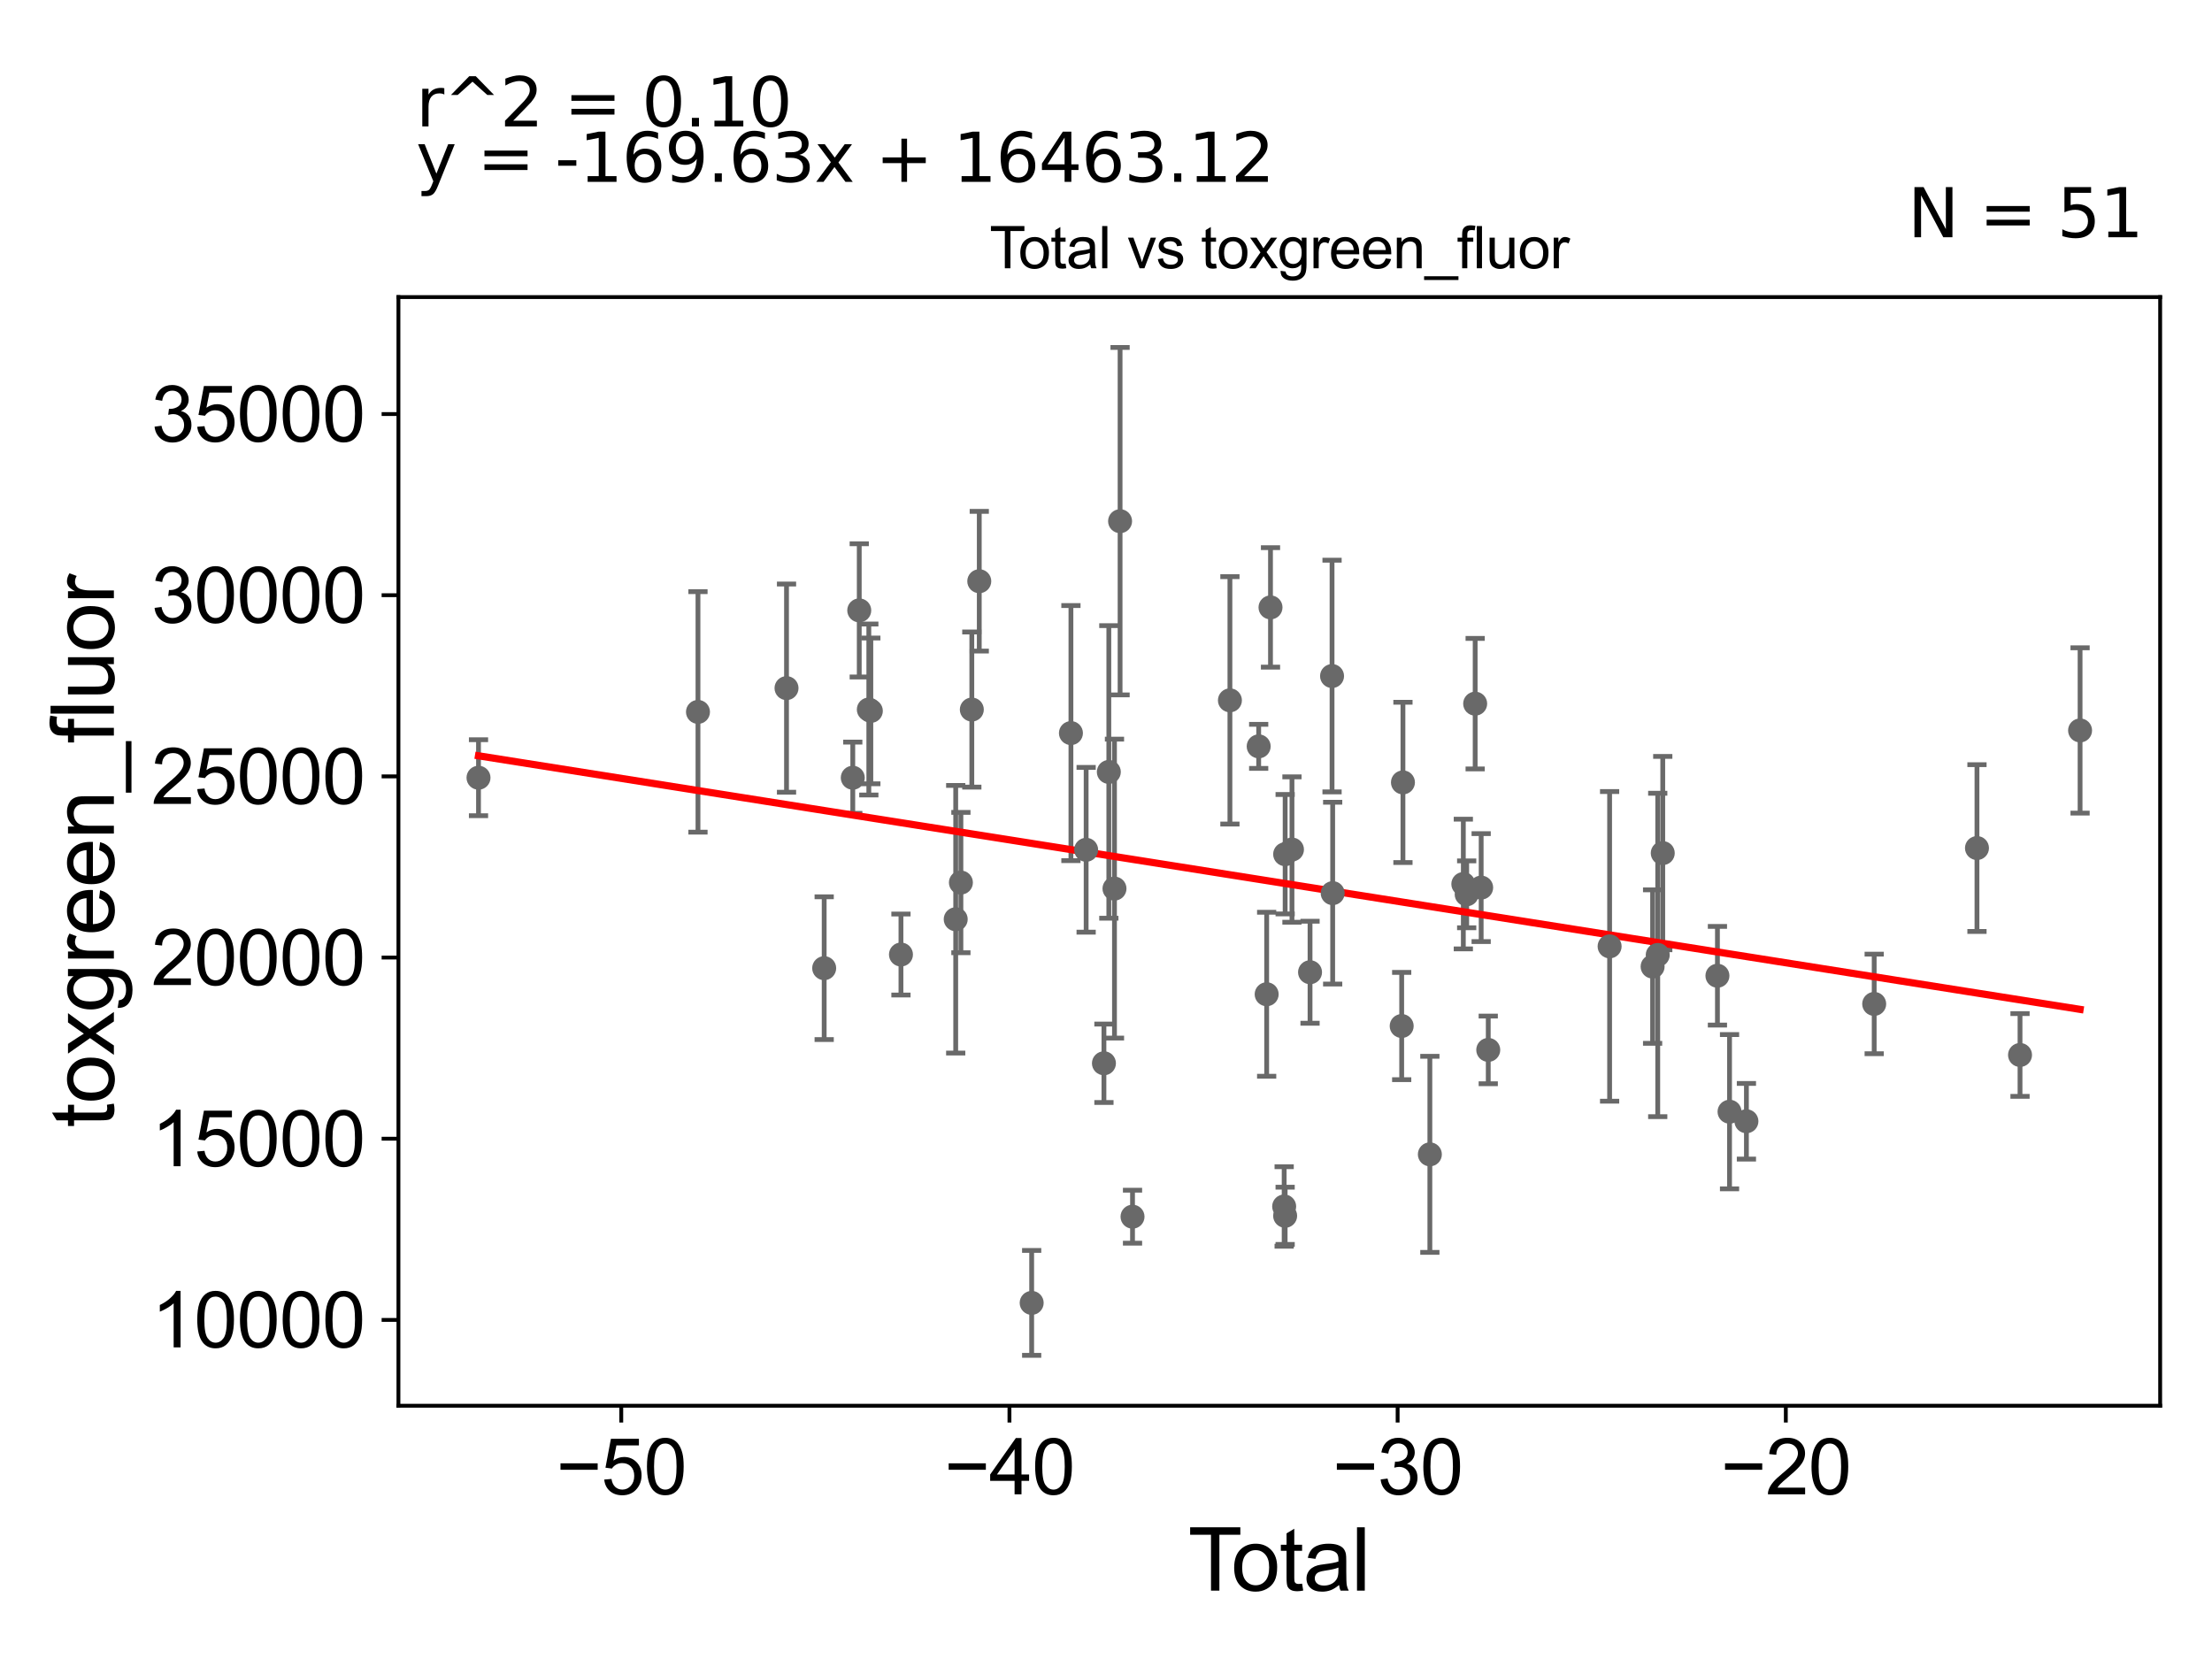 <?xml version="1.0" encoding="utf-8" standalone="no"?>
<!DOCTYPE svg PUBLIC "-//W3C//DTD SVG 1.1//EN"
  "http://www.w3.org/Graphics/SVG/1.1/DTD/svg11.dtd">
<svg xmlns:xlink="http://www.w3.org/1999/xlink" width="460.8pt" height="345.6pt" viewBox="0 0 460.8 345.6" xmlns="http://www.w3.org/2000/svg" version="1.1">
 <defs>
  <style type="text/css">*{stroke-linejoin: round; stroke-linecap: butt}</style>
 </defs>
 <g id="figure_1">
  <g id="patch_1">
   <path d="M 0 345.6 
L 460.8 345.6 
L 460.8 0 
L 0 0 
z
" style="fill: #ffffff"/>
  </g>
  <g id="axes_1">
   <g id="patch_2">
    <path d="M 83 292.84 
L 450 292.84 
L 450 61.886 
L 83 61.886 
z
" style="fill: #ffffff"/>
   </g>
   <g id="PathCollection_1">
    <defs>
     <path id="m0d720a862f" d="M 0 1.118 
C 0.297 1.118 0.581 1 0.791 0.791 
C 1 0.581 1.118 0.297 1.118 0 
C 1.118 -0.297 1 -0.581 0.791 -0.791 
C 0.581 -1 0.297 -1.118 0 -1.118 
C -0.297 -1.118 -0.581 -1 -0.791 -0.791 
C -1 -0.581 -1.118 -0.297 -1.118 0 
C -1.118 0.297 -1 0.581 -0.791 0.791 
C -0.581 1 -0.297 1.118 0 1.118 
z
" style="stroke: #696969"/>
    </defs>
    <g clip-path="url(#pb9e84b841e)">
     <use xlink:href="#m0d720a862f" x="99.682" y="162.013" style="fill: #696969; stroke: #696969"/>
     <use xlink:href="#m0d720a862f" x="267.718" y="253.275" style="fill: #696969; stroke: #696969"/>
     <use xlink:href="#m0d720a862f" x="267.72" y="177.946" style="fill: #696969; stroke: #696969"/>
     <use xlink:href="#m0d720a862f" x="269.14" y="176.973" style="fill: #696969; stroke: #696969"/>
     <use xlink:href="#m0d720a862f" x="272.905" y="202.533" style="fill: #696969; stroke: #696969"/>
     <use xlink:href="#m0d720a862f" x="277.49" y="140.832" style="fill: #696969; stroke: #696969"/>
     <use xlink:href="#m0d720a862f" x="277.62" y="186.058" style="fill: #696969; stroke: #696969"/>
     <use xlink:href="#m0d720a862f" x="291.997" y="213.738" style="fill: #696969; stroke: #696969"/>
     <use xlink:href="#m0d720a862f" x="292.259" y="162.99" style="fill: #696969; stroke: #696969"/>
     <use xlink:href="#m0d720a862f" x="297.866" y="240.471" style="fill: #696969; stroke: #696969"/>
     <use xlink:href="#m0d720a862f" x="304.839" y="184.16" style="fill: #696969; stroke: #696969"/>
     <use xlink:href="#m0d720a862f" x="305.537" y="186.303" style="fill: #696969; stroke: #696969"/>
     <use xlink:href="#m0d720a862f" x="307.304" y="146.588" style="fill: #696969; stroke: #696969"/>
     <use xlink:href="#m0d720a862f" x="308.553" y="184.902" style="fill: #696969; stroke: #696969"/>
     <use xlink:href="#m0d720a862f" x="310.03" y="218.715" style="fill: #696969; stroke: #696969"/>
     <use xlink:href="#m0d720a862f" x="335.312" y="197.147" style="fill: #696969; stroke: #696969"/>
     <use xlink:href="#m0d720a862f" x="344.269" y="201.356" style="fill: #696969; stroke: #696969"/>
     <use xlink:href="#m0d720a862f" x="345.337" y="198.935" style="fill: #696969; stroke: #696969"/>
     <use xlink:href="#m0d720a862f" x="346.383" y="177.715" style="fill: #696969; stroke: #696969"/>
     <use xlink:href="#m0d720a862f" x="357.773" y="203.264" style="fill: #696969; stroke: #696969"/>
     <use xlink:href="#m0d720a862f" x="360.295" y="231.59" style="fill: #696969; stroke: #696969"/>
     <use xlink:href="#m0d720a862f" x="363.811" y="233.578" style="fill: #696969; stroke: #696969"/>
     <use xlink:href="#m0d720a862f" x="390.429" y="209.136" style="fill: #696969; stroke: #696969"/>
     <use xlink:href="#m0d720a862f" x="411.84" y="176.666" style="fill: #696969; stroke: #696969"/>
     <use xlink:href="#m0d720a862f" x="420.808" y="219.77" style="fill: #696969; stroke: #696969"/>
     <use xlink:href="#m0d720a862f" x="264.67" y="126.532" style="fill: #696969; stroke: #696969"/>
     <use xlink:href="#m0d720a862f" x="267.515" y="251.328" style="fill: #696969; stroke: #696969"/>
     <use xlink:href="#m0d720a862f" x="263.869" y="207.119" style="fill: #696969; stroke: #696969"/>
     <use xlink:href="#m0d720a862f" x="145.401" y="148.305" style="fill: #696969; stroke: #696969"/>
     <use xlink:href="#m0d720a862f" x="163.846" y="143.35" style="fill: #696969; stroke: #696969"/>
     <use xlink:href="#m0d720a862f" x="171.692" y="201.688" style="fill: #696969; stroke: #696969"/>
     <use xlink:href="#m0d720a862f" x="177.649" y="162.015" style="fill: #696969; stroke: #696969"/>
     <use xlink:href="#m0d720a862f" x="178.997" y="127.155" style="fill: #696969; stroke: #696969"/>
     <use xlink:href="#m0d720a862f" x="180.992" y="147.805" style="fill: #696969; stroke: #696969"/>
     <use xlink:href="#m0d720a862f" x="181.412" y="148.098" style="fill: #696969; stroke: #696969"/>
     <use xlink:href="#m0d720a862f" x="187.686" y="198.845" style="fill: #696969; stroke: #696969"/>
     <use xlink:href="#m0d720a862f" x="199.092" y="191.495" style="fill: #696969; stroke: #696969"/>
     <use xlink:href="#m0d720a862f" x="200.174" y="183.852" style="fill: #696969; stroke: #696969"/>
     <use xlink:href="#m0d720a862f" x="204" y="121.079" style="fill: #696969; stroke: #696969"/>
     <use xlink:href="#m0d720a862f" x="214.916" y="271.415" style="fill: #696969; stroke: #696969"/>
     <use xlink:href="#m0d720a862f" x="202.449" y="147.813" style="fill: #696969; stroke: #696969"/>
     <use xlink:href="#m0d720a862f" x="223.094" y="152.717" style="fill: #696969; stroke: #696969"/>
     <use xlink:href="#m0d720a862f" x="262.207" y="155.48" style="fill: #696969; stroke: #696969"/>
     <use xlink:href="#m0d720a862f" x="256.215" y="145.894" style="fill: #696969; stroke: #696969"/>
     <use xlink:href="#m0d720a862f" x="233.333" y="108.572" style="fill: #696969; stroke: #696969"/>
     <use xlink:href="#m0d720a862f" x="232.168" y="185.111" style="fill: #696969; stroke: #696969"/>
     <use xlink:href="#m0d720a862f" x="235.925" y="253.457" style="fill: #696969; stroke: #696969"/>
     <use xlink:href="#m0d720a862f" x="230.989" y="160.808" style="fill: #696969; stroke: #696969"/>
     <use xlink:href="#m0d720a862f" x="229.97" y="221.501" style="fill: #696969; stroke: #696969"/>
     <use xlink:href="#m0d720a862f" x="226.263" y="177.028" style="fill: #696969; stroke: #696969"/>
     <use xlink:href="#m0d720a862f" x="433.318" y="152.164" style="fill: #696969; stroke: #696969"/>
    </g>
   </g>
   <g id="matplotlib.axis_1">
    <g id="xtick_1">
     <g id="line2d_1">
      <defs>
       <path id="me5c35fe9b8" d="M 0 0 
L 0 3.5 
" style="stroke: #000000; stroke-width: 0.8"/>
      </defs>
      <g>
       <use xlink:href="#me5c35fe9b8" x="129.42" y="292.84" style="stroke: #000000; stroke-width: 0.8"/>
      </g>
     </g>
     <g id="text_1">
      <!-- −50 -->
      <g transform="translate(115.85 311.293)scale(0.16 -0.16)">
       <defs>
        <path id="ArialMT-2212" d="M 3381 1997 
L 356 1997 
L 356 2522 
L 3381 2522 
L 3381 1997 
z
" transform="scale(0.016)"/>
        <path id="ArialMT-35" d="M 266 1200 
L 856 1250 
Q 922 819 1161 601 
Q 1400 384 1738 384 
Q 2144 384 2425 690 
Q 2706 997 2706 1503 
Q 2706 1984 2436 2262 
Q 2166 2541 1728 2541 
Q 1456 2541 1237 2417 
Q 1019 2294 894 2097 
L 366 2166 
L 809 4519 
L 3088 4519 
L 3088 3981 
L 1259 3981 
L 1013 2750 
Q 1425 3038 1878 3038 
Q 2478 3038 2890 2622 
Q 3303 2206 3303 1553 
Q 3303 931 2941 478 
Q 2500 -78 1738 -78 
Q 1113 -78 717 272 
Q 322 622 266 1200 
z
" transform="scale(0.016)"/>
        <path id="ArialMT-30" d="M 266 2259 
Q 266 3072 433 3567 
Q 600 4063 929 4331 
Q 1259 4600 1759 4600 
Q 2128 4600 2406 4451 
Q 2684 4303 2865 4023 
Q 3047 3744 3150 3342 
Q 3253 2941 3253 2259 
Q 3253 1453 3087 958 
Q 2922 463 2592 192 
Q 2263 -78 1759 -78 
Q 1097 -78 719 397 
Q 266 969 266 2259 
z
M 844 2259 
Q 844 1131 1108 757 
Q 1372 384 1759 384 
Q 2147 384 2411 759 
Q 2675 1134 2675 2259 
Q 2675 3391 2411 3762 
Q 2147 4134 1753 4134 
Q 1366 4134 1134 3806 
Q 844 3388 844 2259 
z
" transform="scale(0.016)"/>
       </defs>
       <use xlink:href="#ArialMT-2212"/>
       <use xlink:href="#ArialMT-35" x="58.398"/>
       <use xlink:href="#ArialMT-30" x="114.014"/>
      </g>
     </g>
    </g>
    <g id="xtick_2">
     <g id="line2d_2">
      <g>
       <use xlink:href="#me5c35fe9b8" x="210.286" y="292.84" style="stroke: #000000; stroke-width: 0.8"/>
      </g>
     </g>
     <g id="text_2">
      <!-- −40 -->
      <g transform="translate(196.716 311.293)scale(0.16 -0.16)">
       <defs>
        <path id="ArialMT-34" d="M 2069 0 
L 2069 1097 
L 81 1097 
L 81 1613 
L 2172 4581 
L 2631 4581 
L 2631 1613 
L 3250 1613 
L 3250 1097 
L 2631 1097 
L 2631 0 
L 2069 0 
z
M 2069 1613 
L 2069 3678 
L 634 1613 
L 2069 1613 
z
" transform="scale(0.016)"/>
       </defs>
       <use xlink:href="#ArialMT-2212"/>
       <use xlink:href="#ArialMT-34" x="58.398"/>
       <use xlink:href="#ArialMT-30" x="114.014"/>
      </g>
     </g>
    </g>
    <g id="xtick_3">
     <g id="line2d_3">
      <g>
       <use xlink:href="#me5c35fe9b8" x="291.152" y="292.84" style="stroke: #000000; stroke-width: 0.8"/>
      </g>
     </g>
     <g id="text_3">
      <!-- −30 -->
      <g transform="translate(277.582 311.293)scale(0.16 -0.16)">
       <defs>
        <path id="ArialMT-33" d="M 269 1209 
L 831 1284 
Q 928 806 1161 595 
Q 1394 384 1728 384 
Q 2125 384 2398 659 
Q 2672 934 2672 1341 
Q 2672 1728 2419 1979 
Q 2166 2231 1775 2231 
Q 1616 2231 1378 2169 
L 1441 2663 
Q 1497 2656 1531 2656 
Q 1891 2656 2178 2843 
Q 2466 3031 2466 3422 
Q 2466 3731 2256 3934 
Q 2047 4138 1716 4138 
Q 1388 4138 1169 3931 
Q 950 3725 888 3313 
L 325 3413 
Q 428 3978 793 4289 
Q 1159 4600 1703 4600 
Q 2078 4600 2393 4439 
Q 2709 4278 2876 4000 
Q 3044 3722 3044 3409 
Q 3044 3113 2884 2869 
Q 2725 2625 2413 2481 
Q 2819 2388 3044 2092 
Q 3269 1797 3269 1353 
Q 3269 753 2831 336 
Q 2394 -81 1725 -81 
Q 1122 -81 723 278 
Q 325 638 269 1209 
z
" transform="scale(0.016)"/>
       </defs>
       <use xlink:href="#ArialMT-2212"/>
       <use xlink:href="#ArialMT-33" x="58.398"/>
       <use xlink:href="#ArialMT-30" x="114.014"/>
      </g>
     </g>
    </g>
    <g id="xtick_4">
     <g id="line2d_4">
      <g>
       <use xlink:href="#me5c35fe9b8" x="372.018" y="292.84" style="stroke: #000000; stroke-width: 0.8"/>
      </g>
     </g>
     <g id="text_4">
      <!-- −20 -->
      <g transform="translate(358.448 311.293)scale(0.16 -0.16)">
       <defs>
        <path id="ArialMT-32" d="M 3222 541 
L 3222 0 
L 194 0 
Q 188 203 259 391 
Q 375 700 629 1000 
Q 884 1300 1366 1694 
Q 2113 2306 2375 2664 
Q 2638 3022 2638 3341 
Q 2638 3675 2398 3904 
Q 2159 4134 1775 4134 
Q 1369 4134 1125 3890 
Q 881 3647 878 3216 
L 300 3275 
Q 359 3922 746 4261 
Q 1134 4600 1788 4600 
Q 2447 4600 2831 4234 
Q 3216 3869 3216 3328 
Q 3216 3053 3103 2787 
Q 2991 2522 2730 2228 
Q 2469 1934 1863 1422 
Q 1356 997 1212 845 
Q 1069 694 975 541 
L 3222 541 
z
" transform="scale(0.016)"/>
       </defs>
       <use xlink:href="#ArialMT-2212"/>
       <use xlink:href="#ArialMT-32" x="58.398"/>
       <use xlink:href="#ArialMT-30" x="114.014"/>
      </g>
     </g>
    </g>
    <g id="text_5">
     <!-- Total -->
     <g transform="translate(247.495 331.357)scale(0.18 -0.18)">
      <defs>
       <path id="ArialMT-54" d="M 1659 0 
L 1659 4041 
L 150 4041 
L 150 4581 
L 3781 4581 
L 3781 4041 
L 2266 4041 
L 2266 0 
L 1659 0 
z
" transform="scale(0.016)"/>
       <path id="ArialMT-6f" d="M 213 1659 
Q 213 2581 725 3025 
Q 1153 3394 1769 3394 
Q 2453 3394 2887 2945 
Q 3322 2497 3322 1706 
Q 3322 1066 3130 698 
Q 2938 331 2570 128 
Q 2203 -75 1769 -75 
Q 1072 -75 642 372 
Q 213 819 213 1659 
z
M 791 1659 
Q 791 1022 1069 705 
Q 1347 388 1769 388 
Q 2188 388 2466 706 
Q 2744 1025 2744 1678 
Q 2744 2294 2464 2611 
Q 2184 2928 1769 2928 
Q 1347 2928 1069 2612 
Q 791 2297 791 1659 
z
" transform="scale(0.016)"/>
       <path id="ArialMT-74" d="M 1650 503 
L 1731 6 
Q 1494 -44 1306 -44 
Q 1000 -44 831 53 
Q 663 150 594 308 
Q 525 466 525 972 
L 525 2881 
L 113 2881 
L 113 3319 
L 525 3319 
L 525 4141 
L 1084 4478 
L 1084 3319 
L 1650 3319 
L 1650 2881 
L 1084 2881 
L 1084 941 
Q 1084 700 1114 631 
Q 1144 563 1211 522 
Q 1278 481 1403 481 
Q 1497 481 1650 503 
z
" transform="scale(0.016)"/>
       <path id="ArialMT-61" d="M 2588 409 
Q 2275 144 1986 34 
Q 1697 -75 1366 -75 
Q 819 -75 525 192 
Q 231 459 231 875 
Q 231 1119 342 1320 
Q 453 1522 633 1644 
Q 813 1766 1038 1828 
Q 1203 1872 1538 1913 
Q 2219 1994 2541 2106 
Q 2544 2222 2544 2253 
Q 2544 2597 2384 2738 
Q 2169 2928 1744 2928 
Q 1347 2928 1158 2789 
Q 969 2650 878 2297 
L 328 2372 
Q 403 2725 575 2942 
Q 747 3159 1072 3276 
Q 1397 3394 1825 3394 
Q 2250 3394 2515 3294 
Q 2781 3194 2906 3042 
Q 3031 2891 3081 2659 
Q 3109 2516 3109 2141 
L 3109 1391 
Q 3109 606 3145 398 
Q 3181 191 3288 0 
L 2700 0 
Q 2613 175 2588 409 
z
M 2541 1666 
Q 2234 1541 1622 1453 
Q 1275 1403 1131 1340 
Q 988 1278 909 1158 
Q 831 1038 831 891 
Q 831 666 1001 516 
Q 1172 366 1500 366 
Q 1825 366 2078 508 
Q 2331 650 2450 897 
Q 2541 1088 2541 1459 
L 2541 1666 
z
" transform="scale(0.016)"/>
       <path id="ArialMT-6c" d="M 409 0 
L 409 4581 
L 972 4581 
L 972 0 
L 409 0 
z
" transform="scale(0.016)"/>
      </defs>
      <use xlink:href="#ArialMT-54"/>
      <use xlink:href="#ArialMT-6f" x="49.959"/>
      <use xlink:href="#ArialMT-74" x="105.574"/>
      <use xlink:href="#ArialMT-61" x="133.357"/>
      <use xlink:href="#ArialMT-6c" x="188.973"/>
     </g>
    </g>
   </g>
   <g id="matplotlib.axis_2">
    <g id="ytick_1">
     <g id="line2d_5">
      <defs>
       <path id="m7c30e16a25" d="M 0 0 
L -3.5 0 
" style="stroke: #000000; stroke-width: 0.8"/>
      </defs>
      <g>
       <use xlink:href="#m7c30e16a25" x="83" y="274.959" style="stroke: #000000; stroke-width: 0.8"/>
      </g>
     </g>
     <g id="text_6">
      <!-- 10000 -->
      <g transform="translate(31.512 280.685)scale(0.16 -0.16)">
       <defs>
        <path id="ArialMT-31" d="M 2384 0 
L 1822 0 
L 1822 3584 
Q 1619 3391 1289 3197 
Q 959 3003 697 2906 
L 697 3450 
Q 1169 3672 1522 3987 
Q 1875 4303 2022 4600 
L 2384 4600 
L 2384 0 
z
" transform="scale(0.016)"/>
       </defs>
       <use xlink:href="#ArialMT-31"/>
       <use xlink:href="#ArialMT-30" x="55.615"/>
       <use xlink:href="#ArialMT-30" x="111.23"/>
       <use xlink:href="#ArialMT-30" x="166.846"/>
       <use xlink:href="#ArialMT-30" x="222.461"/>
      </g>
     </g>
    </g>
    <g id="ytick_2">
     <g id="line2d_6">
      <g>
       <use xlink:href="#m7c30e16a25" x="83" y="237.217" style="stroke: #000000; stroke-width: 0.8"/>
      </g>
     </g>
     <g id="text_7">
      <!-- 15000 -->
      <g transform="translate(31.512 242.944)scale(0.16 -0.16)">
       <use xlink:href="#ArialMT-31"/>
       <use xlink:href="#ArialMT-35" x="55.615"/>
       <use xlink:href="#ArialMT-30" x="111.23"/>
       <use xlink:href="#ArialMT-30" x="166.846"/>
       <use xlink:href="#ArialMT-30" x="222.461"/>
      </g>
     </g>
    </g>
    <g id="ytick_3">
     <g id="line2d_7">
      <g>
       <use xlink:href="#m7c30e16a25" x="83" y="199.476" style="stroke: #000000; stroke-width: 0.8"/>
      </g>
     </g>
     <g id="text_8">
      <!-- 20000 -->
      <g transform="translate(31.512 205.202)scale(0.16 -0.16)">
       <use xlink:href="#ArialMT-32"/>
       <use xlink:href="#ArialMT-30" x="55.615"/>
       <use xlink:href="#ArialMT-30" x="111.23"/>
       <use xlink:href="#ArialMT-30" x="166.846"/>
       <use xlink:href="#ArialMT-30" x="222.461"/>
      </g>
     </g>
    </g>
    <g id="ytick_4">
     <g id="line2d_8">
      <g>
       <use xlink:href="#m7c30e16a25" x="83" y="161.734" style="stroke: #000000; stroke-width: 0.8"/>
      </g>
     </g>
     <g id="text_9">
      <!-- 25000 -->
      <g transform="translate(31.512 167.46)scale(0.16 -0.16)">
       <use xlink:href="#ArialMT-32"/>
       <use xlink:href="#ArialMT-35" x="55.615"/>
       <use xlink:href="#ArialMT-30" x="111.23"/>
       <use xlink:href="#ArialMT-30" x="166.846"/>
       <use xlink:href="#ArialMT-30" x="222.461"/>
      </g>
     </g>
    </g>
    <g id="ytick_5">
     <g id="line2d_9">
      <g>
       <use xlink:href="#m7c30e16a25" x="83" y="123.992" style="stroke: #000000; stroke-width: 0.8"/>
      </g>
     </g>
     <g id="text_10">
      <!-- 30000 -->
      <g transform="translate(31.512 129.719)scale(0.16 -0.16)">
       <use xlink:href="#ArialMT-33"/>
       <use xlink:href="#ArialMT-30" x="55.615"/>
       <use xlink:href="#ArialMT-30" x="111.23"/>
       <use xlink:href="#ArialMT-30" x="166.846"/>
       <use xlink:href="#ArialMT-30" x="222.461"/>
      </g>
     </g>
    </g>
    <g id="ytick_6">
     <g id="line2d_10">
      <g>
       <use xlink:href="#m7c30e16a25" x="83" y="86.251" style="stroke: #000000; stroke-width: 0.8"/>
      </g>
     </g>
     <g id="text_11">
      <!-- 35000 -->
      <g transform="translate(31.512 91.977)scale(0.16 -0.16)">
       <use xlink:href="#ArialMT-33"/>
       <use xlink:href="#ArialMT-35" x="55.615"/>
       <use xlink:href="#ArialMT-30" x="111.23"/>
       <use xlink:href="#ArialMT-30" x="166.846"/>
       <use xlink:href="#ArialMT-30" x="222.461"/>
      </g>
     </g>
    </g>
    <g id="text_12">
     <!-- toxgreen_fluor -->
     <g transform="translate(23.724 234.895)rotate(-90)scale(0.18 -0.18)">
      <defs>
       <path id="ArialMT-78" d="M 47 0 
L 1259 1725 
L 138 3319 
L 841 3319 
L 1350 2541 
Q 1494 2319 1581 2169 
Q 1719 2375 1834 2534 
L 2394 3319 
L 3066 3319 
L 1919 1756 
L 3153 0 
L 2463 0 
L 1781 1031 
L 1600 1309 
L 728 0 
L 47 0 
z
" transform="scale(0.016)"/>
       <path id="ArialMT-67" d="M 319 -275 
L 866 -356 
Q 900 -609 1056 -725 
Q 1266 -881 1628 -881 
Q 2019 -881 2231 -725 
Q 2444 -569 2519 -288 
Q 2563 -116 2559 434 
Q 2191 0 1641 0 
Q 956 0 581 494 
Q 206 988 206 1678 
Q 206 2153 378 2554 
Q 550 2956 876 3175 
Q 1203 3394 1644 3394 
Q 2231 3394 2613 2919 
L 2613 3319 
L 3131 3319 
L 3131 450 
Q 3131 -325 2973 -648 
Q 2816 -972 2473 -1159 
Q 2131 -1347 1631 -1347 
Q 1038 -1347 672 -1080 
Q 306 -813 319 -275 
z
M 784 1719 
Q 784 1066 1043 766 
Q 1303 466 1694 466 
Q 2081 466 2343 764 
Q 2606 1063 2606 1700 
Q 2606 2309 2336 2618 
Q 2066 2928 1684 2928 
Q 1309 2928 1046 2623 
Q 784 2319 784 1719 
z
" transform="scale(0.016)"/>
       <path id="ArialMT-72" d="M 416 0 
L 416 3319 
L 922 3319 
L 922 2816 
Q 1116 3169 1280 3281 
Q 1444 3394 1641 3394 
Q 1925 3394 2219 3213 
L 2025 2691 
Q 1819 2813 1613 2813 
Q 1428 2813 1281 2702 
Q 1134 2591 1072 2394 
Q 978 2094 978 1738 
L 978 0 
L 416 0 
z
" transform="scale(0.016)"/>
       <path id="ArialMT-65" d="M 2694 1069 
L 3275 997 
Q 3138 488 2766 206 
Q 2394 -75 1816 -75 
Q 1088 -75 661 373 
Q 234 822 234 1631 
Q 234 2469 665 2931 
Q 1097 3394 1784 3394 
Q 2450 3394 2872 2941 
Q 3294 2488 3294 1666 
Q 3294 1616 3291 1516 
L 816 1516 
Q 847 969 1125 678 
Q 1403 388 1819 388 
Q 2128 388 2347 550 
Q 2566 713 2694 1069 
z
M 847 1978 
L 2700 1978 
Q 2663 2397 2488 2606 
Q 2219 2931 1791 2931 
Q 1403 2931 1139 2672 
Q 875 2413 847 1978 
z
" transform="scale(0.016)"/>
       <path id="ArialMT-6e" d="M 422 0 
L 422 3319 
L 928 3319 
L 928 2847 
Q 1294 3394 1984 3394 
Q 2284 3394 2536 3286 
Q 2788 3178 2913 3003 
Q 3038 2828 3088 2588 
Q 3119 2431 3119 2041 
L 3119 0 
L 2556 0 
L 2556 2019 
Q 2556 2363 2490 2533 
Q 2425 2703 2258 2804 
Q 2091 2906 1866 2906 
Q 1506 2906 1245 2678 
Q 984 2450 984 1813 
L 984 0 
L 422 0 
z
" transform="scale(0.016)"/>
       <path id="ArialMT-5f" d="M -97 -1272 
L -97 -866 
L 3631 -866 
L 3631 -1272 
L -97 -1272 
z
" transform="scale(0.016)"/>
       <path id="ArialMT-66" d="M 556 0 
L 556 2881 
L 59 2881 
L 59 3319 
L 556 3319 
L 556 3672 
Q 556 4006 616 4169 
Q 697 4388 901 4523 
Q 1106 4659 1475 4659 
Q 1713 4659 2000 4603 
L 1916 4113 
Q 1741 4144 1584 4144 
Q 1328 4144 1222 4034 
Q 1116 3925 1116 3625 
L 1116 3319 
L 1763 3319 
L 1763 2881 
L 1116 2881 
L 1116 0 
L 556 0 
z
" transform="scale(0.016)"/>
       <path id="ArialMT-75" d="M 2597 0 
L 2597 488 
Q 2209 -75 1544 -75 
Q 1250 -75 995 37 
Q 741 150 617 320 
Q 494 491 444 738 
Q 409 903 409 1263 
L 409 3319 
L 972 3319 
L 972 1478 
Q 972 1038 1006 884 
Q 1059 663 1231 536 
Q 1403 409 1656 409 
Q 1909 409 2131 539 
Q 2353 669 2445 892 
Q 2538 1116 2538 1541 
L 2538 3319 
L 3100 3319 
L 3100 0 
L 2597 0 
z
" transform="scale(0.016)"/>
      </defs>
      <use xlink:href="#ArialMT-74"/>
      <use xlink:href="#ArialMT-6f" x="27.783"/>
      <use xlink:href="#ArialMT-78" x="83.398"/>
      <use xlink:href="#ArialMT-67" x="133.398"/>
      <use xlink:href="#ArialMT-72" x="189.014"/>
      <use xlink:href="#ArialMT-65" x="222.314"/>
      <use xlink:href="#ArialMT-65" x="277.93"/>
      <use xlink:href="#ArialMT-6e" x="333.545"/>
      <use xlink:href="#ArialMT-5f" x="389.16"/>
      <use xlink:href="#ArialMT-66" x="444.775"/>
      <use xlink:href="#ArialMT-6c" x="472.559"/>
      <use xlink:href="#ArialMT-75" x="494.775"/>
      <use xlink:href="#ArialMT-6f" x="550.391"/>
      <use xlink:href="#ArialMT-72" x="606.006"/>
     </g>
    </g>
   </g>
   <g id="LineCollection_1">
    <path d="M 99.682 169.926 
L 99.682 154.1 
" clip-path="url(#pb9e84b841e)" style="fill: none; stroke: #696969"/>
    <path d="M 267.718 259.236 
L 267.718 247.314 
" clip-path="url(#pb9e84b841e)" style="fill: none; stroke: #696969"/>
    <path d="M 267.72 190.384 
L 267.72 165.508 
" clip-path="url(#pb9e84b841e)" style="fill: none; stroke: #696969"/>
    <path d="M 269.14 192.113 
L 269.14 161.833 
" clip-path="url(#pb9e84b841e)" style="fill: none; stroke: #696969"/>
    <path d="M 272.905 213.159 
L 272.905 191.907 
" clip-path="url(#pb9e84b841e)" style="fill: none; stroke: #696969"/>
    <path d="M 277.49 164.965 
L 277.49 116.7 
" clip-path="url(#pb9e84b841e)" style="fill: none; stroke: #696969"/>
    <path d="M 277.62 204.996 
L 277.62 167.121 
" clip-path="url(#pb9e84b841e)" style="fill: none; stroke: #696969"/>
    <path d="M 291.997 224.91 
L 291.997 202.566 
" clip-path="url(#pb9e84b841e)" style="fill: none; stroke: #696969"/>
    <path d="M 292.259 179.683 
L 292.259 146.297 
" clip-path="url(#pb9e84b841e)" style="fill: none; stroke: #696969"/>
    <path d="M 297.866 260.895 
L 297.866 220.046 
" clip-path="url(#pb9e84b841e)" style="fill: none; stroke: #696969"/>
    <path d="M 304.839 197.673 
L 304.839 170.647 
" clip-path="url(#pb9e84b841e)" style="fill: none; stroke: #696969"/>
    <path d="M 305.537 193.273 
L 305.537 179.333 
" clip-path="url(#pb9e84b841e)" style="fill: none; stroke: #696969"/>
    <path d="M 307.304 160.182 
L 307.304 132.994 
" clip-path="url(#pb9e84b841e)" style="fill: none; stroke: #696969"/>
    <path d="M 308.553 196.147 
L 308.553 173.657 
" clip-path="url(#pb9e84b841e)" style="fill: none; stroke: #696969"/>
    <path d="M 310.03 225.762 
L 310.03 211.667 
" clip-path="url(#pb9e84b841e)" style="fill: none; stroke: #696969"/>
    <path d="M 335.312 229.4 
L 335.312 164.894 
" clip-path="url(#pb9e84b841e)" style="fill: none; stroke: #696969"/>
    <path d="M 344.269 217.344 
L 344.269 185.367 
" clip-path="url(#pb9e84b841e)" style="fill: none; stroke: #696969"/>
    <path d="M 345.337 232.621 
L 345.337 165.249 
" clip-path="url(#pb9e84b841e)" style="fill: none; stroke: #696969"/>
    <path d="M 346.383 197.851 
L 346.383 157.578 
" clip-path="url(#pb9e84b841e)" style="fill: none; stroke: #696969"/>
    <path d="M 357.773 213.541 
L 357.773 192.986 
" clip-path="url(#pb9e84b841e)" style="fill: none; stroke: #696969"/>
    <path d="M 360.295 247.662 
L 360.295 215.519 
" clip-path="url(#pb9e84b841e)" style="fill: none; stroke: #696969"/>
    <path d="M 363.811 241.46 
L 363.811 225.696 
" clip-path="url(#pb9e84b841e)" style="fill: none; stroke: #696969"/>
    <path d="M 390.429 219.504 
L 390.429 198.767 
" clip-path="url(#pb9e84b841e)" style="fill: none; stroke: #696969"/>
    <path d="M 411.84 194.039 
L 411.84 159.293 
" clip-path="url(#pb9e84b841e)" style="fill: none; stroke: #696969"/>
    <path d="M 420.808 228.393 
L 420.808 211.147 
" clip-path="url(#pb9e84b841e)" style="fill: none; stroke: #696969"/>
    <path d="M 264.67 138.978 
L 264.67 114.085 
" clip-path="url(#pb9e84b841e)" style="fill: none; stroke: #696969"/>
    <path d="M 267.515 259.607 
L 267.515 243.05 
" clip-path="url(#pb9e84b841e)" style="fill: none; stroke: #696969"/>
    <path d="M 263.869 224.197 
L 263.869 190.041 
" clip-path="url(#pb9e84b841e)" style="fill: none; stroke: #696969"/>
    <path d="M 145.401 173.353 
L 145.401 123.257 
" clip-path="url(#pb9e84b841e)" style="fill: none; stroke: #696969"/>
    <path d="M 163.846 165.037 
L 163.846 121.663 
" clip-path="url(#pb9e84b841e)" style="fill: none; stroke: #696969"/>
    <path d="M 171.692 216.559 
L 171.692 186.817 
" clip-path="url(#pb9e84b841e)" style="fill: none; stroke: #696969"/>
    <path d="M 177.649 169.435 
L 177.649 154.594 
" clip-path="url(#pb9e84b841e)" style="fill: none; stroke: #696969"/>
    <path d="M 178.997 141.031 
L 178.997 113.279 
" clip-path="url(#pb9e84b841e)" style="fill: none; stroke: #696969"/>
    <path d="M 180.992 165.614 
L 180.992 129.996 
" clip-path="url(#pb9e84b841e)" style="fill: none; stroke: #696969"/>
    <path d="M 181.412 163.28 
L 181.412 132.916 
" clip-path="url(#pb9e84b841e)" style="fill: none; stroke: #696969"/>
    <path d="M 187.686 207.28 
L 187.686 190.41 
" clip-path="url(#pb9e84b841e)" style="fill: none; stroke: #696969"/>
    <path d="M 199.092 219.371 
L 199.092 163.62 
" clip-path="url(#pb9e84b841e)" style="fill: none; stroke: #696969"/>
    <path d="M 200.174 198.47 
L 200.174 169.234 
" clip-path="url(#pb9e84b841e)" style="fill: none; stroke: #696969"/>
    <path d="M 204 135.633 
L 204 106.526 
" clip-path="url(#pb9e84b841e)" style="fill: none; stroke: #696969"/>
    <path d="M 214.916 282.342 
L 214.916 260.487 
" clip-path="url(#pb9e84b841e)" style="fill: none; stroke: #696969"/>
    <path d="M 202.449 163.971 
L 202.449 131.655 
" clip-path="url(#pb9e84b841e)" style="fill: none; stroke: #696969"/>
    <path d="M 223.094 179.286 
L 223.094 126.149 
" clip-path="url(#pb9e84b841e)" style="fill: none; stroke: #696969"/>
    <path d="M 262.207 160.073 
L 262.207 150.887 
" clip-path="url(#pb9e84b841e)" style="fill: none; stroke: #696969"/>
    <path d="M 256.215 171.662 
L 256.215 120.126 
" clip-path="url(#pb9e84b841e)" style="fill: none; stroke: #696969"/>
    <path d="M 233.333 144.76 
L 233.333 72.384 
" clip-path="url(#pb9e84b841e)" style="fill: none; stroke: #696969"/>
    <path d="M 232.168 216.251 
L 232.168 153.972 
" clip-path="url(#pb9e84b841e)" style="fill: none; stroke: #696969"/>
    <path d="M 235.925 258.973 
L 235.925 247.941 
" clip-path="url(#pb9e84b841e)" style="fill: none; stroke: #696969"/>
    <path d="M 230.989 191.283 
L 230.989 130.333 
" clip-path="url(#pb9e84b841e)" style="fill: none; stroke: #696969"/>
    <path d="M 229.97 229.67 
L 229.97 213.332 
" clip-path="url(#pb9e84b841e)" style="fill: none; stroke: #696969"/>
    <path d="M 226.263 194.189 
L 226.263 159.868 
" clip-path="url(#pb9e84b841e)" style="fill: none; stroke: #696969"/>
    <path d="M 433.318 169.38 
L 433.318 134.948 
" clip-path="url(#pb9e84b841e)" style="fill: none; stroke: #696969"/>
   </g>
   <g id="line2d_11">
    <defs>
     <path id="m8d03cb93f0" d="M 2 0 
L -2 -0 
" style="stroke: #696969"/>
    </defs>
    <g clip-path="url(#pb9e84b841e)">
     <use xlink:href="#m8d03cb93f0" x="99.682" y="169.926" style="fill: #696969; stroke: #696969"/>
     <use xlink:href="#m8d03cb93f0" x="267.718" y="259.236" style="fill: #696969; stroke: #696969"/>
     <use xlink:href="#m8d03cb93f0" x="267.72" y="190.384" style="fill: #696969; stroke: #696969"/>
     <use xlink:href="#m8d03cb93f0" x="269.14" y="192.113" style="fill: #696969; stroke: #696969"/>
     <use xlink:href="#m8d03cb93f0" x="272.905" y="213.159" style="fill: #696969; stroke: #696969"/>
     <use xlink:href="#m8d03cb93f0" x="277.49" y="164.965" style="fill: #696969; stroke: #696969"/>
     <use xlink:href="#m8d03cb93f0" x="277.62" y="204.996" style="fill: #696969; stroke: #696969"/>
     <use xlink:href="#m8d03cb93f0" x="291.997" y="224.91" style="fill: #696969; stroke: #696969"/>
     <use xlink:href="#m8d03cb93f0" x="292.259" y="179.683" style="fill: #696969; stroke: #696969"/>
     <use xlink:href="#m8d03cb93f0" x="297.866" y="260.895" style="fill: #696969; stroke: #696969"/>
     <use xlink:href="#m8d03cb93f0" x="304.839" y="197.673" style="fill: #696969; stroke: #696969"/>
     <use xlink:href="#m8d03cb93f0" x="305.537" y="193.273" style="fill: #696969; stroke: #696969"/>
     <use xlink:href="#m8d03cb93f0" x="307.304" y="160.182" style="fill: #696969; stroke: #696969"/>
     <use xlink:href="#m8d03cb93f0" x="308.553" y="196.147" style="fill: #696969; stroke: #696969"/>
     <use xlink:href="#m8d03cb93f0" x="310.03" y="225.762" style="fill: #696969; stroke: #696969"/>
     <use xlink:href="#m8d03cb93f0" x="335.312" y="229.4" style="fill: #696969; stroke: #696969"/>
     <use xlink:href="#m8d03cb93f0" x="344.269" y="217.344" style="fill: #696969; stroke: #696969"/>
     <use xlink:href="#m8d03cb93f0" x="345.337" y="232.621" style="fill: #696969; stroke: #696969"/>
     <use xlink:href="#m8d03cb93f0" x="346.383" y="197.851" style="fill: #696969; stroke: #696969"/>
     <use xlink:href="#m8d03cb93f0" x="357.773" y="213.541" style="fill: #696969; stroke: #696969"/>
     <use xlink:href="#m8d03cb93f0" x="360.295" y="247.662" style="fill: #696969; stroke: #696969"/>
     <use xlink:href="#m8d03cb93f0" x="363.811" y="241.46" style="fill: #696969; stroke: #696969"/>
     <use xlink:href="#m8d03cb93f0" x="390.429" y="219.504" style="fill: #696969; stroke: #696969"/>
     <use xlink:href="#m8d03cb93f0" x="411.84" y="194.039" style="fill: #696969; stroke: #696969"/>
     <use xlink:href="#m8d03cb93f0" x="420.808" y="228.393" style="fill: #696969; stroke: #696969"/>
     <use xlink:href="#m8d03cb93f0" x="264.67" y="138.978" style="fill: #696969; stroke: #696969"/>
     <use xlink:href="#m8d03cb93f0" x="267.515" y="259.607" style="fill: #696969; stroke: #696969"/>
     <use xlink:href="#m8d03cb93f0" x="263.869" y="224.197" style="fill: #696969; stroke: #696969"/>
     <use xlink:href="#m8d03cb93f0" x="145.401" y="173.353" style="fill: #696969; stroke: #696969"/>
     <use xlink:href="#m8d03cb93f0" x="163.846" y="165.037" style="fill: #696969; stroke: #696969"/>
     <use xlink:href="#m8d03cb93f0" x="171.692" y="216.559" style="fill: #696969; stroke: #696969"/>
     <use xlink:href="#m8d03cb93f0" x="177.649" y="169.435" style="fill: #696969; stroke: #696969"/>
     <use xlink:href="#m8d03cb93f0" x="178.997" y="141.031" style="fill: #696969; stroke: #696969"/>
     <use xlink:href="#m8d03cb93f0" x="180.992" y="165.614" style="fill: #696969; stroke: #696969"/>
     <use xlink:href="#m8d03cb93f0" x="181.412" y="163.28" style="fill: #696969; stroke: #696969"/>
     <use xlink:href="#m8d03cb93f0" x="187.686" y="207.28" style="fill: #696969; stroke: #696969"/>
     <use xlink:href="#m8d03cb93f0" x="199.092" y="219.371" style="fill: #696969; stroke: #696969"/>
     <use xlink:href="#m8d03cb93f0" x="200.174" y="198.47" style="fill: #696969; stroke: #696969"/>
     <use xlink:href="#m8d03cb93f0" x="204" y="135.633" style="fill: #696969; stroke: #696969"/>
     <use xlink:href="#m8d03cb93f0" x="214.916" y="282.342" style="fill: #696969; stroke: #696969"/>
     <use xlink:href="#m8d03cb93f0" x="202.449" y="163.971" style="fill: #696969; stroke: #696969"/>
     <use xlink:href="#m8d03cb93f0" x="223.094" y="179.286" style="fill: #696969; stroke: #696969"/>
     <use xlink:href="#m8d03cb93f0" x="262.207" y="160.073" style="fill: #696969; stroke: #696969"/>
     <use xlink:href="#m8d03cb93f0" x="256.215" y="171.662" style="fill: #696969; stroke: #696969"/>
     <use xlink:href="#m8d03cb93f0" x="233.333" y="144.76" style="fill: #696969; stroke: #696969"/>
     <use xlink:href="#m8d03cb93f0" x="232.168" y="216.251" style="fill: #696969; stroke: #696969"/>
     <use xlink:href="#m8d03cb93f0" x="235.925" y="258.973" style="fill: #696969; stroke: #696969"/>
     <use xlink:href="#m8d03cb93f0" x="230.989" y="191.283" style="fill: #696969; stroke: #696969"/>
     <use xlink:href="#m8d03cb93f0" x="229.97" y="229.67" style="fill: #696969; stroke: #696969"/>
     <use xlink:href="#m8d03cb93f0" x="226.263" y="194.189" style="fill: #696969; stroke: #696969"/>
     <use xlink:href="#m8d03cb93f0" x="433.318" y="169.38" style="fill: #696969; stroke: #696969"/>
    </g>
   </g>
   <g id="line2d_12">
    <g clip-path="url(#pb9e84b841e)">
     <use xlink:href="#m8d03cb93f0" x="99.682" y="154.1" style="fill: #696969; stroke: #696969"/>
     <use xlink:href="#m8d03cb93f0" x="267.718" y="247.314" style="fill: #696969; stroke: #696969"/>
     <use xlink:href="#m8d03cb93f0" x="267.72" y="165.508" style="fill: #696969; stroke: #696969"/>
     <use xlink:href="#m8d03cb93f0" x="269.14" y="161.833" style="fill: #696969; stroke: #696969"/>
     <use xlink:href="#m8d03cb93f0" x="272.905" y="191.907" style="fill: #696969; stroke: #696969"/>
     <use xlink:href="#m8d03cb93f0" x="277.49" y="116.7" style="fill: #696969; stroke: #696969"/>
     <use xlink:href="#m8d03cb93f0" x="277.62" y="167.121" style="fill: #696969; stroke: #696969"/>
     <use xlink:href="#m8d03cb93f0" x="291.997" y="202.566" style="fill: #696969; stroke: #696969"/>
     <use xlink:href="#m8d03cb93f0" x="292.259" y="146.297" style="fill: #696969; stroke: #696969"/>
     <use xlink:href="#m8d03cb93f0" x="297.866" y="220.046" style="fill: #696969; stroke: #696969"/>
     <use xlink:href="#m8d03cb93f0" x="304.839" y="170.647" style="fill: #696969; stroke: #696969"/>
     <use xlink:href="#m8d03cb93f0" x="305.537" y="179.333" style="fill: #696969; stroke: #696969"/>
     <use xlink:href="#m8d03cb93f0" x="307.304" y="132.994" style="fill: #696969; stroke: #696969"/>
     <use xlink:href="#m8d03cb93f0" x="308.553" y="173.657" style="fill: #696969; stroke: #696969"/>
     <use xlink:href="#m8d03cb93f0" x="310.03" y="211.667" style="fill: #696969; stroke: #696969"/>
     <use xlink:href="#m8d03cb93f0" x="335.312" y="164.894" style="fill: #696969; stroke: #696969"/>
     <use xlink:href="#m8d03cb93f0" x="344.269" y="185.367" style="fill: #696969; stroke: #696969"/>
     <use xlink:href="#m8d03cb93f0" x="345.337" y="165.249" style="fill: #696969; stroke: #696969"/>
     <use xlink:href="#m8d03cb93f0" x="346.383" y="157.578" style="fill: #696969; stroke: #696969"/>
     <use xlink:href="#m8d03cb93f0" x="357.773" y="192.986" style="fill: #696969; stroke: #696969"/>
     <use xlink:href="#m8d03cb93f0" x="360.295" y="215.519" style="fill: #696969; stroke: #696969"/>
     <use xlink:href="#m8d03cb93f0" x="363.811" y="225.696" style="fill: #696969; stroke: #696969"/>
     <use xlink:href="#m8d03cb93f0" x="390.429" y="198.767" style="fill: #696969; stroke: #696969"/>
     <use xlink:href="#m8d03cb93f0" x="411.84" y="159.293" style="fill: #696969; stroke: #696969"/>
     <use xlink:href="#m8d03cb93f0" x="420.808" y="211.147" style="fill: #696969; stroke: #696969"/>
     <use xlink:href="#m8d03cb93f0" x="264.67" y="114.085" style="fill: #696969; stroke: #696969"/>
     <use xlink:href="#m8d03cb93f0" x="267.515" y="243.05" style="fill: #696969; stroke: #696969"/>
     <use xlink:href="#m8d03cb93f0" x="263.869" y="190.041" style="fill: #696969; stroke: #696969"/>
     <use xlink:href="#m8d03cb93f0" x="145.401" y="123.257" style="fill: #696969; stroke: #696969"/>
     <use xlink:href="#m8d03cb93f0" x="163.846" y="121.663" style="fill: #696969; stroke: #696969"/>
     <use xlink:href="#m8d03cb93f0" x="171.692" y="186.817" style="fill: #696969; stroke: #696969"/>
     <use xlink:href="#m8d03cb93f0" x="177.649" y="154.594" style="fill: #696969; stroke: #696969"/>
     <use xlink:href="#m8d03cb93f0" x="178.997" y="113.279" style="fill: #696969; stroke: #696969"/>
     <use xlink:href="#m8d03cb93f0" x="180.992" y="129.996" style="fill: #696969; stroke: #696969"/>
     <use xlink:href="#m8d03cb93f0" x="181.412" y="132.916" style="fill: #696969; stroke: #696969"/>
     <use xlink:href="#m8d03cb93f0" x="187.686" y="190.41" style="fill: #696969; stroke: #696969"/>
     <use xlink:href="#m8d03cb93f0" x="199.092" y="163.62" style="fill: #696969; stroke: #696969"/>
     <use xlink:href="#m8d03cb93f0" x="200.174" y="169.234" style="fill: #696969; stroke: #696969"/>
     <use xlink:href="#m8d03cb93f0" x="204" y="106.526" style="fill: #696969; stroke: #696969"/>
     <use xlink:href="#m8d03cb93f0" x="214.916" y="260.487" style="fill: #696969; stroke: #696969"/>
     <use xlink:href="#m8d03cb93f0" x="202.449" y="131.655" style="fill: #696969; stroke: #696969"/>
     <use xlink:href="#m8d03cb93f0" x="223.094" y="126.149" style="fill: #696969; stroke: #696969"/>
     <use xlink:href="#m8d03cb93f0" x="262.207" y="150.887" style="fill: #696969; stroke: #696969"/>
     <use xlink:href="#m8d03cb93f0" x="256.215" y="120.126" style="fill: #696969; stroke: #696969"/>
     <use xlink:href="#m8d03cb93f0" x="233.333" y="72.384" style="fill: #696969; stroke: #696969"/>
     <use xlink:href="#m8d03cb93f0" x="232.168" y="153.972" style="fill: #696969; stroke: #696969"/>
     <use xlink:href="#m8d03cb93f0" x="235.925" y="247.941" style="fill: #696969; stroke: #696969"/>
     <use xlink:href="#m8d03cb93f0" x="230.989" y="130.333" style="fill: #696969; stroke: #696969"/>
     <use xlink:href="#m8d03cb93f0" x="229.97" y="213.332" style="fill: #696969; stroke: #696969"/>
     <use xlink:href="#m8d03cb93f0" x="226.263" y="159.868" style="fill: #696969; stroke: #696969"/>
     <use xlink:href="#m8d03cb93f0" x="433.318" y="134.948" style="fill: #696969; stroke: #696969"/>
    </g>
   </g>
   <g id="line2d_13">
    <path d="M 99.682 157.445 
L 267.718 184.051 
L 267.72 184.051 
L 269.14 184.276 
L 272.905 184.872 
L 277.49 185.598 
L 277.62 185.619 
L 291.997 187.895 
L 292.259 187.937 
L 297.866 188.825 
L 304.839 189.928 
L 305.537 190.039 
L 307.304 190.319 
L 308.553 190.517 
L 310.03 190.75 
L 335.312 194.754 
L 344.269 196.172 
L 345.337 196.341 
L 346.383 196.507 
L 357.773 198.31 
L 360.295 198.709 
L 363.811 199.266 
L 390.429 203.48 
L 411.84 206.871 
L 420.808 208.291 
L 264.67 183.568 
L 267.515 184.019 
L 263.869 183.441 
L 145.401 164.684 
L 163.846 167.604 
L 171.692 168.847 
L 177.649 169.79 
L 178.997 170.003 
L 180.992 170.319 
L 181.412 170.386 
L 187.686 171.379 
L 199.092 173.185 
L 200.174 173.356 
L 204 173.962 
L 214.916 175.69 
L 202.449 173.716 
L 223.094 176.985 
L 262.207 183.178 
L 256.215 182.23 
L 233.333 178.607 
L 232.168 178.422 
L 235.925 179.017 
L 230.989 178.235 
L 229.97 178.074 
L 226.263 177.487 
L 433.318 210.271 
" clip-path="url(#pb9e84b841e)" style="fill: none; stroke: #ff0000; stroke-width: 1.5; stroke-linecap: square"/>
   </g>
   <g id="line2d_14">
    <defs>
     <path id="m29086d7eef" d="M 0 2 
C 0.53 2 1.039 1.789 1.414 1.414 
C 1.789 1.039 2 0.53 2 0 
C 2 -0.53 1.789 -1.039 1.414 -1.414 
C 1.039 -1.789 0.53 -2 0 -2 
C -0.53 -2 -1.039 -1.789 -1.414 -1.414 
C -1.789 -1.039 -2 -0.53 -2 0 
C -2 0.53 -1.789 1.039 -1.414 1.414 
C -1.039 1.789 -0.53 2 0 2 
z
" style="stroke: #696969"/>
    </defs>
    <g clip-path="url(#pb9e84b841e)">
     <use xlink:href="#m29086d7eef" x="99.682" y="162.013" style="fill: #696969; stroke: #696969"/>
     <use xlink:href="#m29086d7eef" x="267.718" y="253.275" style="fill: #696969; stroke: #696969"/>
     <use xlink:href="#m29086d7eef" x="267.72" y="177.946" style="fill: #696969; stroke: #696969"/>
     <use xlink:href="#m29086d7eef" x="269.14" y="176.973" style="fill: #696969; stroke: #696969"/>
     <use xlink:href="#m29086d7eef" x="272.905" y="202.533" style="fill: #696969; stroke: #696969"/>
     <use xlink:href="#m29086d7eef" x="277.49" y="140.832" style="fill: #696969; stroke: #696969"/>
     <use xlink:href="#m29086d7eef" x="277.62" y="186.058" style="fill: #696969; stroke: #696969"/>
     <use xlink:href="#m29086d7eef" x="291.997" y="213.738" style="fill: #696969; stroke: #696969"/>
     <use xlink:href="#m29086d7eef" x="292.259" y="162.99" style="fill: #696969; stroke: #696969"/>
     <use xlink:href="#m29086d7eef" x="297.866" y="240.471" style="fill: #696969; stroke: #696969"/>
     <use xlink:href="#m29086d7eef" x="304.839" y="184.16" style="fill: #696969; stroke: #696969"/>
     <use xlink:href="#m29086d7eef" x="305.537" y="186.303" style="fill: #696969; stroke: #696969"/>
     <use xlink:href="#m29086d7eef" x="307.304" y="146.588" style="fill: #696969; stroke: #696969"/>
     <use xlink:href="#m29086d7eef" x="308.553" y="184.902" style="fill: #696969; stroke: #696969"/>
     <use xlink:href="#m29086d7eef" x="310.03" y="218.715" style="fill: #696969; stroke: #696969"/>
     <use xlink:href="#m29086d7eef" x="335.312" y="197.147" style="fill: #696969; stroke: #696969"/>
     <use xlink:href="#m29086d7eef" x="344.269" y="201.356" style="fill: #696969; stroke: #696969"/>
     <use xlink:href="#m29086d7eef" x="345.337" y="198.935" style="fill: #696969; stroke: #696969"/>
     <use xlink:href="#m29086d7eef" x="346.383" y="177.715" style="fill: #696969; stroke: #696969"/>
     <use xlink:href="#m29086d7eef" x="357.773" y="203.264" style="fill: #696969; stroke: #696969"/>
     <use xlink:href="#m29086d7eef" x="360.295" y="231.59" style="fill: #696969; stroke: #696969"/>
     <use xlink:href="#m29086d7eef" x="363.811" y="233.578" style="fill: #696969; stroke: #696969"/>
     <use xlink:href="#m29086d7eef" x="390.429" y="209.136" style="fill: #696969; stroke: #696969"/>
     <use xlink:href="#m29086d7eef" x="411.84" y="176.666" style="fill: #696969; stroke: #696969"/>
     <use xlink:href="#m29086d7eef" x="420.808" y="219.77" style="fill: #696969; stroke: #696969"/>
     <use xlink:href="#m29086d7eef" x="264.67" y="126.532" style="fill: #696969; stroke: #696969"/>
     <use xlink:href="#m29086d7eef" x="267.515" y="251.328" style="fill: #696969; stroke: #696969"/>
     <use xlink:href="#m29086d7eef" x="263.869" y="207.119" style="fill: #696969; stroke: #696969"/>
     <use xlink:href="#m29086d7eef" x="145.401" y="148.305" style="fill: #696969; stroke: #696969"/>
     <use xlink:href="#m29086d7eef" x="163.846" y="143.35" style="fill: #696969; stroke: #696969"/>
     <use xlink:href="#m29086d7eef" x="171.692" y="201.688" style="fill: #696969; stroke: #696969"/>
     <use xlink:href="#m29086d7eef" x="177.649" y="162.015" style="fill: #696969; stroke: #696969"/>
     <use xlink:href="#m29086d7eef" x="178.997" y="127.155" style="fill: #696969; stroke: #696969"/>
     <use xlink:href="#m29086d7eef" x="180.992" y="147.805" style="fill: #696969; stroke: #696969"/>
     <use xlink:href="#m29086d7eef" x="181.412" y="148.098" style="fill: #696969; stroke: #696969"/>
     <use xlink:href="#m29086d7eef" x="187.686" y="198.845" style="fill: #696969; stroke: #696969"/>
     <use xlink:href="#m29086d7eef" x="199.092" y="191.495" style="fill: #696969; stroke: #696969"/>
     <use xlink:href="#m29086d7eef" x="200.174" y="183.852" style="fill: #696969; stroke: #696969"/>
     <use xlink:href="#m29086d7eef" x="204" y="121.079" style="fill: #696969; stroke: #696969"/>
     <use xlink:href="#m29086d7eef" x="214.916" y="271.415" style="fill: #696969; stroke: #696969"/>
     <use xlink:href="#m29086d7eef" x="202.449" y="147.813" style="fill: #696969; stroke: #696969"/>
     <use xlink:href="#m29086d7eef" x="223.094" y="152.717" style="fill: #696969; stroke: #696969"/>
     <use xlink:href="#m29086d7eef" x="262.207" y="155.48" style="fill: #696969; stroke: #696969"/>
     <use xlink:href="#m29086d7eef" x="256.215" y="145.894" style="fill: #696969; stroke: #696969"/>
     <use xlink:href="#m29086d7eef" x="233.333" y="108.572" style="fill: #696969; stroke: #696969"/>
     <use xlink:href="#m29086d7eef" x="232.168" y="185.111" style="fill: #696969; stroke: #696969"/>
     <use xlink:href="#m29086d7eef" x="235.925" y="253.457" style="fill: #696969; stroke: #696969"/>
     <use xlink:href="#m29086d7eef" x="230.989" y="160.808" style="fill: #696969; stroke: #696969"/>
     <use xlink:href="#m29086d7eef" x="229.97" y="221.501" style="fill: #696969; stroke: #696969"/>
     <use xlink:href="#m29086d7eef" x="226.263" y="177.028" style="fill: #696969; stroke: #696969"/>
     <use xlink:href="#m29086d7eef" x="433.318" y="152.164" style="fill: #696969; stroke: #696969"/>
    </g>
   </g>
   <g id="patch_3">
    <path d="M 83 292.84 
L 83 61.886 
" style="fill: none; stroke: #000000; stroke-width: 0.8; stroke-linejoin: miter; stroke-linecap: square"/>
   </g>
   <g id="patch_4">
    <path d="M 450 292.84 
L 450 61.886 
" style="fill: none; stroke: #000000; stroke-width: 0.8; stroke-linejoin: miter; stroke-linecap: square"/>
   </g>
   <g id="patch_5">
    <path d="M 83 292.84 
L 450 292.84 
" style="fill: none; stroke: #000000; stroke-width: 0.8; stroke-linejoin: miter; stroke-linecap: square"/>
   </g>
   <g id="patch_6">
    <path d="M 83 61.886 
L 450 61.886 
" style="fill: none; stroke: #000000; stroke-width: 0.8; stroke-linejoin: miter; stroke-linecap: square"/>
   </g>
   <g id="text_13">
    <!-- N = 51 -->
    <g transform="translate(397.411 49.428)scale(0.14 -0.14)">
     <defs>
      <path id="DejaVuSans-4e" d="M 628 4666 
L 1478 4666 
L 3547 763 
L 3547 4666 
L 4159 4666 
L 4159 0 
L 3309 0 
L 1241 3903 
L 1241 0 
L 628 0 
L 628 4666 
z
" transform="scale(0.016)"/>
      <path id="DejaVuSans-20" transform="scale(0.016)"/>
      <path id="DejaVuSans-3d" d="M 678 2906 
L 4684 2906 
L 4684 2381 
L 678 2381 
L 678 2906 
z
M 678 1631 
L 4684 1631 
L 4684 1100 
L 678 1100 
L 678 1631 
z
" transform="scale(0.016)"/>
      <path id="DejaVuSans-35" d="M 691 4666 
L 3169 4666 
L 3169 4134 
L 1269 4134 
L 1269 2991 
Q 1406 3038 1543 3061 
Q 1681 3084 1819 3084 
Q 2600 3084 3056 2656 
Q 3513 2228 3513 1497 
Q 3513 744 3044 326 
Q 2575 -91 1722 -91 
Q 1428 -91 1123 -41 
Q 819 9 494 109 
L 494 744 
Q 775 591 1075 516 
Q 1375 441 1709 441 
Q 2250 441 2565 725 
Q 2881 1009 2881 1497 
Q 2881 1984 2565 2268 
Q 2250 2553 1709 2553 
Q 1456 2553 1204 2497 
Q 953 2441 691 2322 
L 691 4666 
z
" transform="scale(0.016)"/>
      <path id="DejaVuSans-31" d="M 794 531 
L 1825 531 
L 1825 4091 
L 703 3866 
L 703 4441 
L 1819 4666 
L 2450 4666 
L 2450 531 
L 3481 531 
L 3481 0 
L 794 0 
L 794 531 
z
" transform="scale(0.016)"/>
     </defs>
     <use xlink:href="#DejaVuSans-4e"/>
     <use xlink:href="#DejaVuSans-20" x="74.805"/>
     <use xlink:href="#DejaVuSans-3d" x="106.592"/>
     <use xlink:href="#DejaVuSans-20" x="190.381"/>
     <use xlink:href="#DejaVuSans-35" x="222.168"/>
     <use xlink:href="#DejaVuSans-31" x="285.791"/>
    </g>
   </g>
   <g id="text_14">
    <!-- r^2 = 0.10 -->
    <g transform="translate(86.67 26.333)scale(0.14 -0.14)">
     <defs>
      <path id="DejaVuSans-72" d="M 2631 2963 
Q 2534 3019 2420 3045 
Q 2306 3072 2169 3072 
Q 1681 3072 1420 2755 
Q 1159 2438 1159 1844 
L 1159 0 
L 581 0 
L 581 3500 
L 1159 3500 
L 1159 2956 
Q 1341 3275 1631 3429 
Q 1922 3584 2338 3584 
Q 2397 3584 2469 3576 
Q 2541 3569 2628 3553 
L 2631 2963 
z
" transform="scale(0.016)"/>
      <path id="DejaVuSans-5e" d="M 2988 4666 
L 4684 2925 
L 4056 2925 
L 2681 4159 
L 1306 2925 
L 678 2925 
L 2375 4666 
L 2988 4666 
z
" transform="scale(0.016)"/>
      <path id="DejaVuSans-32" d="M 1228 531 
L 3431 531 
L 3431 0 
L 469 0 
L 469 531 
Q 828 903 1448 1529 
Q 2069 2156 2228 2338 
Q 2531 2678 2651 2914 
Q 2772 3150 2772 3378 
Q 2772 3750 2511 3984 
Q 2250 4219 1831 4219 
Q 1534 4219 1204 4116 
Q 875 4013 500 3803 
L 500 4441 
Q 881 4594 1212 4672 
Q 1544 4750 1819 4750 
Q 2544 4750 2975 4387 
Q 3406 4025 3406 3419 
Q 3406 3131 3298 2873 
Q 3191 2616 2906 2266 
Q 2828 2175 2409 1742 
Q 1991 1309 1228 531 
z
" transform="scale(0.016)"/>
      <path id="DejaVuSans-30" d="M 2034 4250 
Q 1547 4250 1301 3770 
Q 1056 3291 1056 2328 
Q 1056 1369 1301 889 
Q 1547 409 2034 409 
Q 2525 409 2770 889 
Q 3016 1369 3016 2328 
Q 3016 3291 2770 3770 
Q 2525 4250 2034 4250 
z
M 2034 4750 
Q 2819 4750 3233 4129 
Q 3647 3509 3647 2328 
Q 3647 1150 3233 529 
Q 2819 -91 2034 -91 
Q 1250 -91 836 529 
Q 422 1150 422 2328 
Q 422 3509 836 4129 
Q 1250 4750 2034 4750 
z
" transform="scale(0.016)"/>
      <path id="DejaVuSans-2e" d="M 684 794 
L 1344 794 
L 1344 0 
L 684 0 
L 684 794 
z
" transform="scale(0.016)"/>
     </defs>
     <use xlink:href="#DejaVuSans-72"/>
     <use xlink:href="#DejaVuSans-5e" x="41.113"/>
     <use xlink:href="#DejaVuSans-32" x="124.902"/>
     <use xlink:href="#DejaVuSans-20" x="188.525"/>
     <use xlink:href="#DejaVuSans-3d" x="220.312"/>
     <use xlink:href="#DejaVuSans-20" x="304.102"/>
     <use xlink:href="#DejaVuSans-30" x="335.889"/>
     <use xlink:href="#DejaVuSans-2e" x="399.512"/>
     <use xlink:href="#DejaVuSans-31" x="431.299"/>
     <use xlink:href="#DejaVuSans-30" x="494.922"/>
    </g>
   </g>
   <g id="text_15">
    <!-- y = -169.63x + 16463.12 -->
    <g transform="translate(86.67 37.88)scale(0.14 -0.14)">
     <defs>
      <path id="DejaVuSans-79" d="M 2059 -325 
Q 1816 -950 1584 -1140 
Q 1353 -1331 966 -1331 
L 506 -1331 
L 506 -850 
L 844 -850 
Q 1081 -850 1212 -737 
Q 1344 -625 1503 -206 
L 1606 56 
L 191 3500 
L 800 3500 
L 1894 763 
L 2988 3500 
L 3597 3500 
L 2059 -325 
z
" transform="scale(0.016)"/>
      <path id="DejaVuSans-2d" d="M 313 2009 
L 1997 2009 
L 1997 1497 
L 313 1497 
L 313 2009 
z
" transform="scale(0.016)"/>
      <path id="DejaVuSans-36" d="M 2113 2584 
Q 1688 2584 1439 2293 
Q 1191 2003 1191 1497 
Q 1191 994 1439 701 
Q 1688 409 2113 409 
Q 2538 409 2786 701 
Q 3034 994 3034 1497 
Q 3034 2003 2786 2293 
Q 2538 2584 2113 2584 
z
M 3366 4563 
L 3366 3988 
Q 3128 4100 2886 4159 
Q 2644 4219 2406 4219 
Q 1781 4219 1451 3797 
Q 1122 3375 1075 2522 
Q 1259 2794 1537 2939 
Q 1816 3084 2150 3084 
Q 2853 3084 3261 2657 
Q 3669 2231 3669 1497 
Q 3669 778 3244 343 
Q 2819 -91 2113 -91 
Q 1303 -91 875 529 
Q 447 1150 447 2328 
Q 447 3434 972 4092 
Q 1497 4750 2381 4750 
Q 2619 4750 2861 4703 
Q 3103 4656 3366 4563 
z
" transform="scale(0.016)"/>
      <path id="DejaVuSans-39" d="M 703 97 
L 703 672 
Q 941 559 1184 500 
Q 1428 441 1663 441 
Q 2288 441 2617 861 
Q 2947 1281 2994 2138 
Q 2813 1869 2534 1725 
Q 2256 1581 1919 1581 
Q 1219 1581 811 2004 
Q 403 2428 403 3163 
Q 403 3881 828 4315 
Q 1253 4750 1959 4750 
Q 2769 4750 3195 4129 
Q 3622 3509 3622 2328 
Q 3622 1225 3098 567 
Q 2575 -91 1691 -91 
Q 1453 -91 1209 -44 
Q 966 3 703 97 
z
M 1959 2075 
Q 2384 2075 2632 2365 
Q 2881 2656 2881 3163 
Q 2881 3666 2632 3958 
Q 2384 4250 1959 4250 
Q 1534 4250 1286 3958 
Q 1038 3666 1038 3163 
Q 1038 2656 1286 2365 
Q 1534 2075 1959 2075 
z
" transform="scale(0.016)"/>
      <path id="DejaVuSans-33" d="M 2597 2516 
Q 3050 2419 3304 2112 
Q 3559 1806 3559 1356 
Q 3559 666 3084 287 
Q 2609 -91 1734 -91 
Q 1441 -91 1130 -33 
Q 819 25 488 141 
L 488 750 
Q 750 597 1062 519 
Q 1375 441 1716 441 
Q 2309 441 2620 675 
Q 2931 909 2931 1356 
Q 2931 1769 2642 2001 
Q 2353 2234 1838 2234 
L 1294 2234 
L 1294 2753 
L 1863 2753 
Q 2328 2753 2575 2939 
Q 2822 3125 2822 3475 
Q 2822 3834 2567 4026 
Q 2313 4219 1838 4219 
Q 1578 4219 1281 4162 
Q 984 4106 628 3988 
L 628 4550 
Q 988 4650 1302 4700 
Q 1616 4750 1894 4750 
Q 2613 4750 3031 4423 
Q 3450 4097 3450 3541 
Q 3450 3153 3228 2886 
Q 3006 2619 2597 2516 
z
" transform="scale(0.016)"/>
      <path id="DejaVuSans-78" d="M 3513 3500 
L 2247 1797 
L 3578 0 
L 2900 0 
L 1881 1375 
L 863 0 
L 184 0 
L 1544 1831 
L 300 3500 
L 978 3500 
L 1906 2253 
L 2834 3500 
L 3513 3500 
z
" transform="scale(0.016)"/>
      <path id="DejaVuSans-2b" d="M 2944 4013 
L 2944 2272 
L 4684 2272 
L 4684 1741 
L 2944 1741 
L 2944 0 
L 2419 0 
L 2419 1741 
L 678 1741 
L 678 2272 
L 2419 2272 
L 2419 4013 
L 2944 4013 
z
" transform="scale(0.016)"/>
      <path id="DejaVuSans-34" d="M 2419 4116 
L 825 1625 
L 2419 1625 
L 2419 4116 
z
M 2253 4666 
L 3047 4666 
L 3047 1625 
L 3713 1625 
L 3713 1100 
L 3047 1100 
L 3047 0 
L 2419 0 
L 2419 1100 
L 313 1100 
L 313 1709 
L 2253 4666 
z
" transform="scale(0.016)"/>
     </defs>
     <use xlink:href="#DejaVuSans-79"/>
     <use xlink:href="#DejaVuSans-20" x="59.18"/>
     <use xlink:href="#DejaVuSans-3d" x="90.967"/>
     <use xlink:href="#DejaVuSans-20" x="174.756"/>
     <use xlink:href="#DejaVuSans-2d" x="206.543"/>
     <use xlink:href="#DejaVuSans-31" x="242.627"/>
     <use xlink:href="#DejaVuSans-36" x="306.25"/>
     <use xlink:href="#DejaVuSans-39" x="369.873"/>
     <use xlink:href="#DejaVuSans-2e" x="433.496"/>
     <use xlink:href="#DejaVuSans-36" x="465.283"/>
     <use xlink:href="#DejaVuSans-33" x="528.906"/>
     <use xlink:href="#DejaVuSans-78" x="592.529"/>
     <use xlink:href="#DejaVuSans-20" x="651.709"/>
     <use xlink:href="#DejaVuSans-2b" x="683.496"/>
     <use xlink:href="#DejaVuSans-20" x="767.285"/>
     <use xlink:href="#DejaVuSans-31" x="799.072"/>
     <use xlink:href="#DejaVuSans-36" x="862.695"/>
     <use xlink:href="#DejaVuSans-34" x="926.318"/>
     <use xlink:href="#DejaVuSans-36" x="989.941"/>
     <use xlink:href="#DejaVuSans-33" x="1053.564"/>
     <use xlink:href="#DejaVuSans-2e" x="1117.188"/>
     <use xlink:href="#DejaVuSans-31" x="1148.975"/>
     <use xlink:href="#DejaVuSans-32" x="1212.598"/>
    </g>
   </g>
   <g id="text_16">
    <!-- Total vs toxgreen_fluor -->
    <g transform="translate(206.141 55.886)scale(0.12 -0.12)">
     <defs>
      <path id="ArialMT-20" transform="scale(0.016)"/>
      <path id="ArialMT-76" d="M 1344 0 
L 81 3319 
L 675 3319 
L 1388 1331 
Q 1503 1009 1600 663 
Q 1675 925 1809 1294 
L 2547 3319 
L 3125 3319 
L 1869 0 
L 1344 0 
z
" transform="scale(0.016)"/>
      <path id="ArialMT-73" d="M 197 991 
L 753 1078 
Q 800 744 1014 566 
Q 1228 388 1613 388 
Q 2000 388 2187 545 
Q 2375 703 2375 916 
Q 2375 1106 2209 1216 
Q 2094 1291 1634 1406 
Q 1016 1563 777 1677 
Q 538 1791 414 1992 
Q 291 2194 291 2438 
Q 291 2659 392 2848 
Q 494 3038 669 3163 
Q 800 3259 1026 3326 
Q 1253 3394 1513 3394 
Q 1903 3394 2198 3281 
Q 2494 3169 2634 2976 
Q 2775 2784 2828 2463 
L 2278 2388 
Q 2241 2644 2061 2787 
Q 1881 2931 1553 2931 
Q 1166 2931 1000 2803 
Q 834 2675 834 2503 
Q 834 2394 903 2306 
Q 972 2216 1119 2156 
Q 1203 2125 1616 2013 
Q 2213 1853 2448 1751 
Q 2684 1650 2818 1456 
Q 2953 1263 2953 975 
Q 2953 694 2789 445 
Q 2625 197 2315 61 
Q 2006 -75 1616 -75 
Q 969 -75 630 194 
Q 291 463 197 991 
z
" transform="scale(0.016)"/>
     </defs>
     <use xlink:href="#ArialMT-54"/>
     <use xlink:href="#ArialMT-6f" x="49.959"/>
     <use xlink:href="#ArialMT-74" x="105.574"/>
     <use xlink:href="#ArialMT-61" x="133.357"/>
     <use xlink:href="#ArialMT-6c" x="188.973"/>
     <use xlink:href="#ArialMT-20" x="211.189"/>
     <use xlink:href="#ArialMT-76" x="238.973"/>
     <use xlink:href="#ArialMT-73" x="288.973"/>
     <use xlink:href="#ArialMT-20" x="338.973"/>
     <use xlink:href="#ArialMT-74" x="366.756"/>
     <use xlink:href="#ArialMT-6f" x="394.539"/>
     <use xlink:href="#ArialMT-78" x="450.154"/>
     <use xlink:href="#ArialMT-67" x="500.154"/>
     <use xlink:href="#ArialMT-72" x="555.77"/>
     <use xlink:href="#ArialMT-65" x="589.07"/>
     <use xlink:href="#ArialMT-65" x="644.686"/>
     <use xlink:href="#ArialMT-6e" x="700.301"/>
     <use xlink:href="#ArialMT-5f" x="755.916"/>
     <use xlink:href="#ArialMT-66" x="811.531"/>
     <use xlink:href="#ArialMT-6c" x="839.314"/>
     <use xlink:href="#ArialMT-75" x="861.531"/>
     <use xlink:href="#ArialMT-6f" x="917.146"/>
     <use xlink:href="#ArialMT-72" x="972.762"/>
    </g>
   </g>
  </g>
 </g>
 <defs>
  <clipPath id="pb9e84b841e">
   <rect x="83" y="61.886" width="367" height="230.954"/>
  </clipPath>
 </defs>
</svg>
